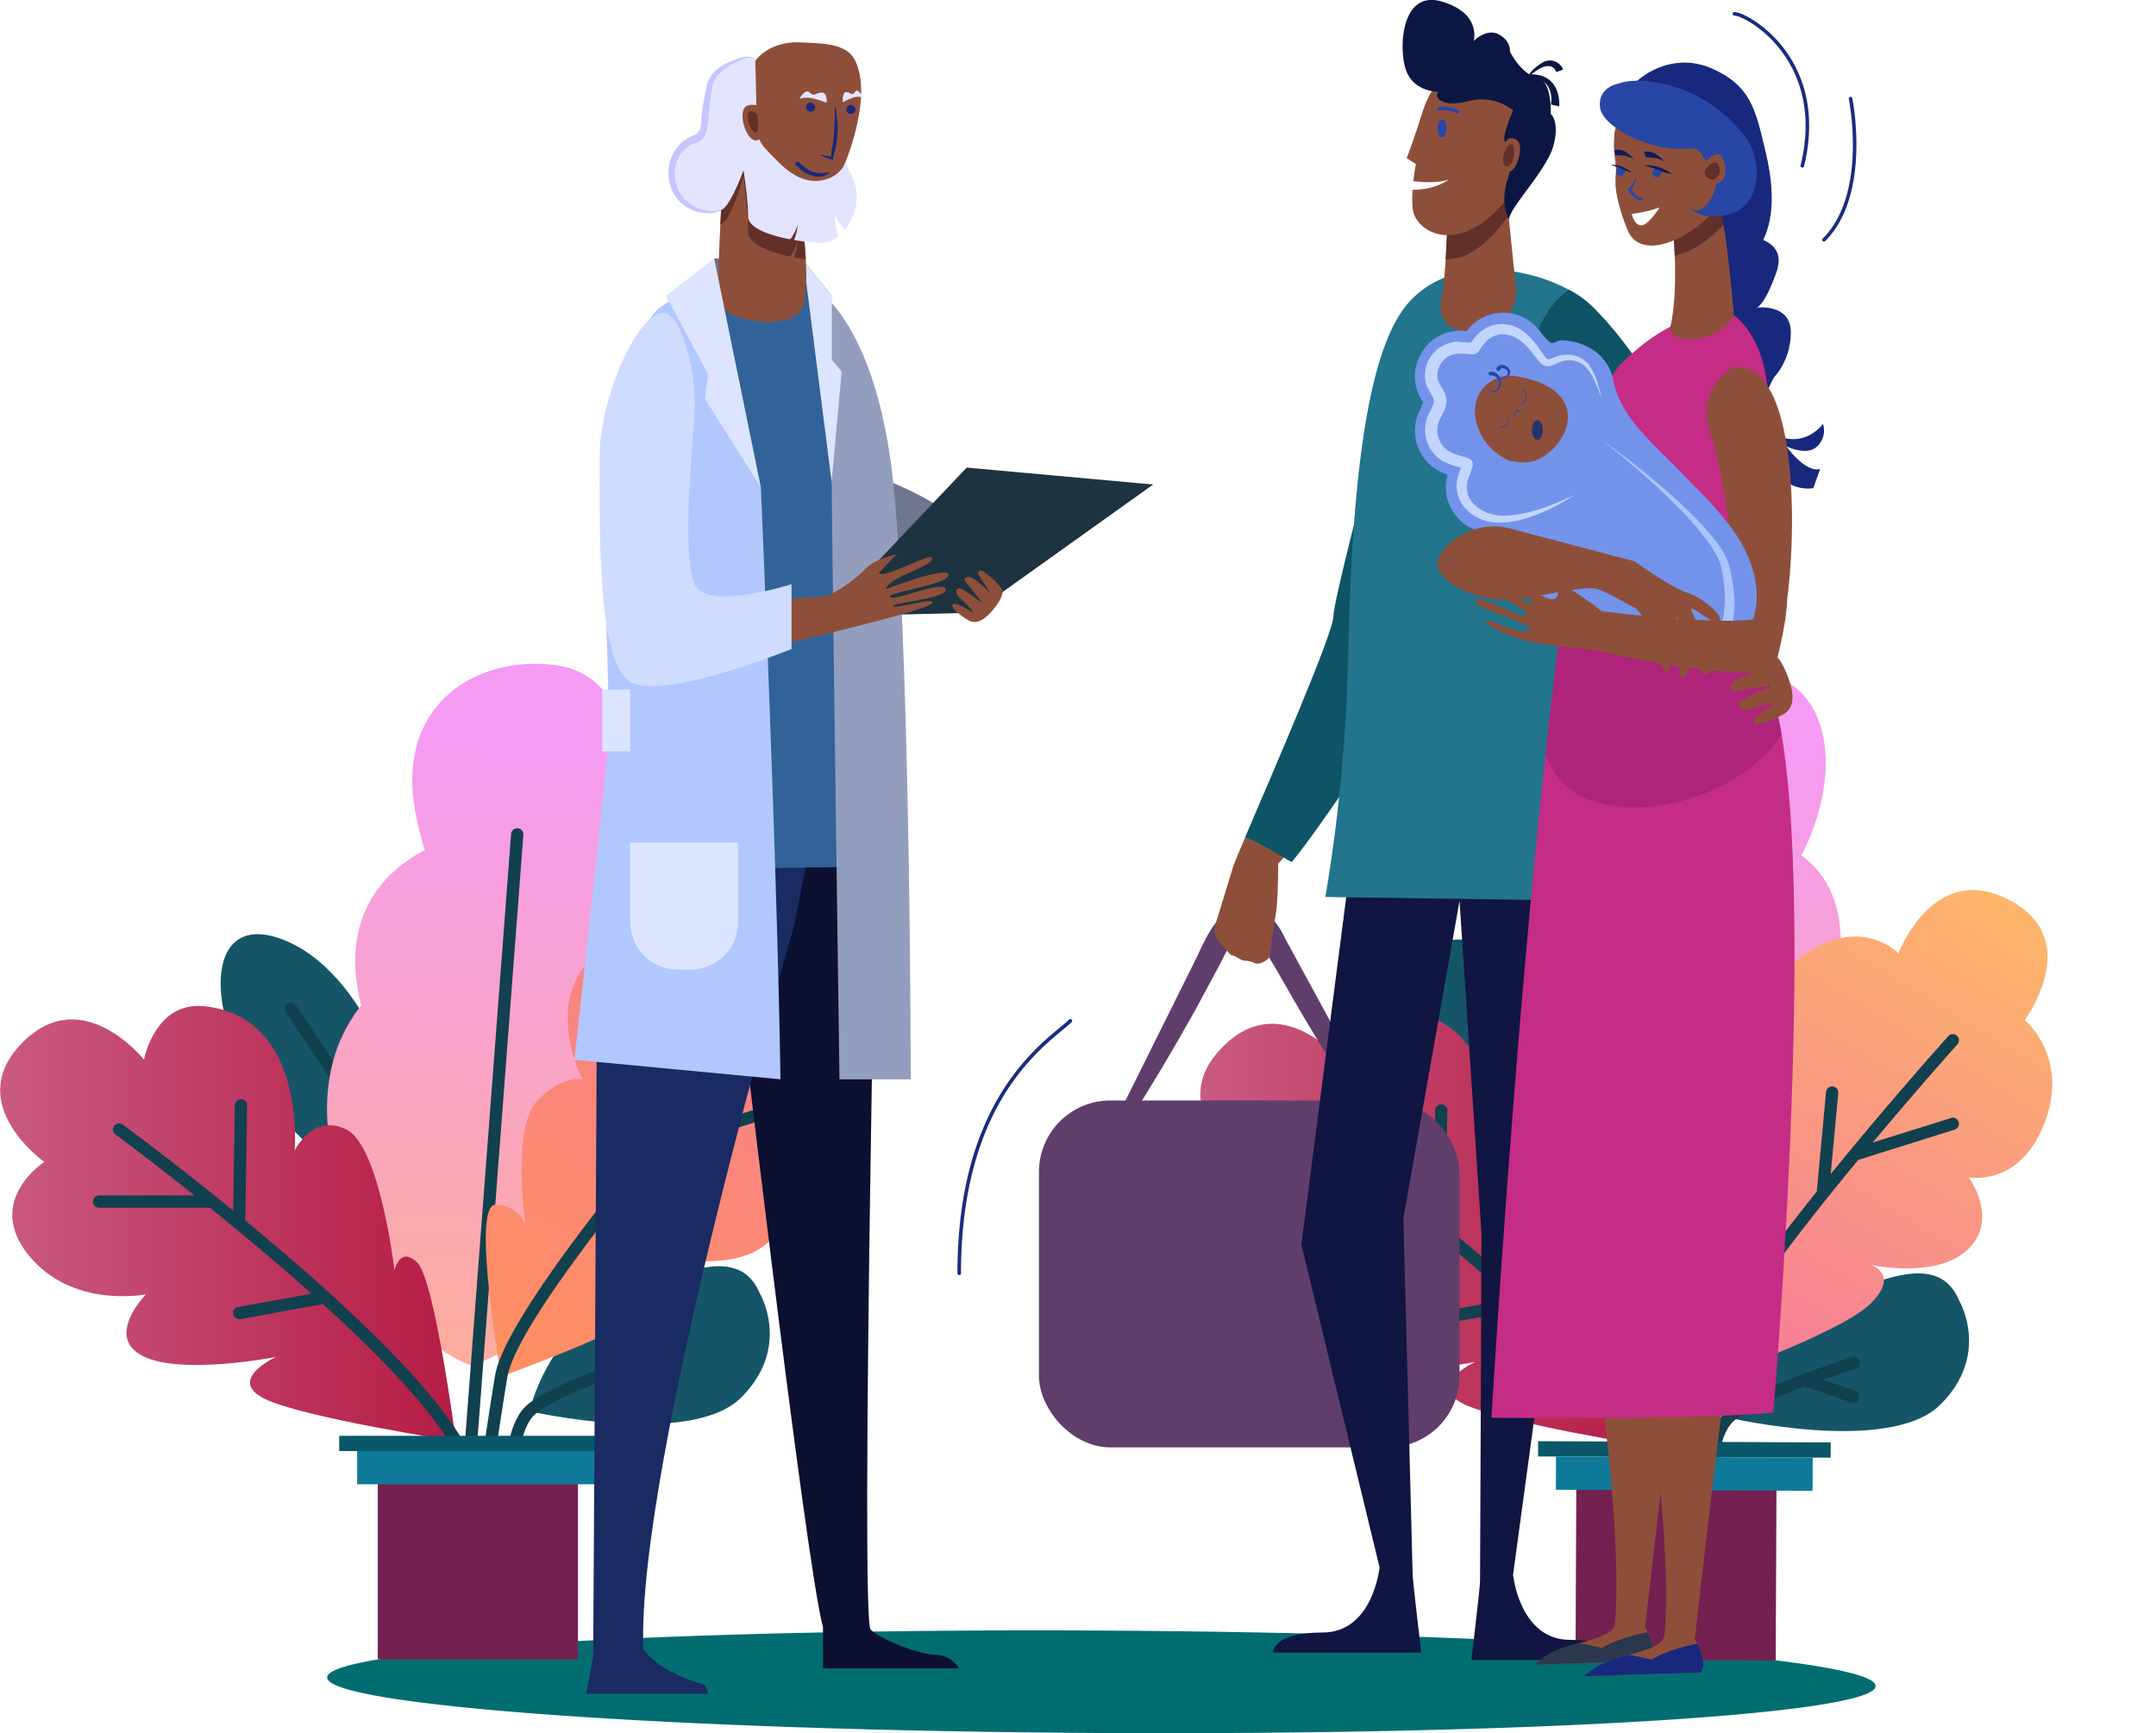 <svg xmlns="http://www.w3.org/2000/svg" xmlns:xlink="http://www.w3.org/1999/xlink" viewBox="0 0 793.91 638.41"><defs><style>.cls-1{mask:url(#mask);filter:url(#luminosity-noclip-3);}.cls-2,.cls-4{mix-blend-mode:multiply;}.cls-2{fill:url(#linear-gradient);}.cls-3{mask:url(#mask-2);filter:url(#luminosity-noclip-4);}.cls-4{fill:url(#linear-gradient-2);}.cls-5{mask:url(#mask-3);}.cls-6{fill:#009688;}.cls-7{mask:url(#mask-4);}.cls-8{fill:url(#linear-gradient-3);}.cls-9{fill:#026d71;}.cls-10{fill:#165568;}.cls-11{fill:#11404e;}.cls-12{fill:url(#linear-gradient-4);}.cls-13{fill:url(#linear-gradient-5);}.cls-14{fill:url(#linear-gradient-6);}.cls-15{fill:#742051;}.cls-16{fill:#0a5769;}.cls-17{fill:#0e7998;}.cls-18{fill:url(#linear-gradient-7);}.cls-19{fill:url(#linear-gradient-8);}.cls-20{fill:url(#linear-gradient-9);}.cls-21{fill:#603e6b;}.cls-22{fill:#8e4f3a;}.cls-23{fill:#0e5466;}.cls-24{fill:#101641;}.cls-25{fill:#22758d;}.cls-26{fill:#633029;}.cls-27{fill:#0b1742;}.cls-28{fill:#2846a6;}.cls-29{fill:#6e778f;}.cls-30{fill:#0c1031;}.cls-31{fill:#6d7280;}.cls-32{fill:#1a2a63;}.cls-33{fill:#326398;}.cls-34{fill:#b3c7ff;}.cls-35{fill:#939ebf;}.cls-36{fill:#dce4ff;}.cls-37{fill:#fc7575;}.cls-38{fill:#1e3340;}.cls-39{fill:#d0dcff;}.cls-40{fill:#e3e4ff;}.cls-41{fill:#c5c6fe;}.cls-42{fill:#18287d;}.cls-43{fill:#2b374d;}.cls-44{fill:#c52c86;}.cls-45{fill:#0f1d5b;}.cls-46{fill:#fff;}.cls-47{fill:#a52176;opacity:0.73;}.cls-48{fill:#7393eb;}.cls-49{fill:#c2d5ff;}.cls-50{fill:#22346d;}.cls-51{fill:#a9c4ff;}.cls-52{fill:#1b2b80;}.cls-53{filter:url(#luminosity-noclip-2);}.cls-54{filter:url(#luminosity-noclip);}</style><filter id="luminosity-noclip" x="80.25" y="-8856.02" width="674.38" height="32766" filterUnits="userSpaceOnUse" color-interpolation-filters="sRGB"><feFlood flood-color="#fff" result="bg"/><feBlend in="SourceGraphic" in2="bg"/></filter><mask id="mask" x="80.25" y="-8856.02" width="674.38" height="32766" maskUnits="userSpaceOnUse"><g class="cls-54"/></mask><linearGradient id="linear-gradient" x1="485.37" y1="783.61" x2="348.47" y2="-43.02" gradientUnits="userSpaceOnUse"><stop offset="0" stop-color="#fff"/><stop offset="1"/></linearGradient><filter id="luminosity-noclip-2" x="698.15" y="-8856.02" width="95.77" height="32766" filterUnits="userSpaceOnUse" color-interpolation-filters="sRGB"><feFlood flood-color="#fff" result="bg"/><feBlend in="SourceGraphic" in2="bg"/></filter><mask id="mask-2" x="698.15" y="-8856.02" width="95.77" height="32766" maskUnits="userSpaceOnUse"><g class="cls-53"/></mask><linearGradient id="linear-gradient-2" x1="765.62" y1="312.75" x2="733.43" y2="118.4" xlink:href="#linear-gradient"/><filter id="luminosity-noclip-3" x="80.25" y="53.23" width="674.38" height="564.28" filterUnits="userSpaceOnUse" color-interpolation-filters="sRGB"><feFlood flood-color="#fff" result="bg"/><feBlend in="SourceGraphic" in2="bg"/></filter><mask id="mask-3" x="80.25" y="53.23" width="674.38" height="564.28" maskUnits="userSpaceOnUse"><g class="cls-1"><path class="cls-2" d="M610.51,414.46c65.39-37.88,106.57-93,106.57-154.41,0-114.22-142.56-206.82-318.42-206.82S80.25,145.83,80.25,260.05c0,94.27,97.08,173.8,229.85,198.72-20.29,15.57-31.9,33.65-31.9,52.93,0,58.44,106.65,105.81,238.21,105.81S754.62,570.14,754.62,511.7C754.62,468.11,695.27,430.67,610.51,414.46Z"/></g></mask><filter id="luminosity-noclip-4" x="698.15" y="143.94" width="95.77" height="134.38" filterUnits="userSpaceOnUse" color-interpolation-filters="sRGB"><feFlood flood-color="#fff" result="bg"/><feBlend in="SourceGraphic" in2="bg"/></filter><mask id="mask-4" x="698.15" y="143.94" width="95.77" height="134.38" maskUnits="userSpaceOnUse"><g class="cls-3"><path class="cls-4" d="M698.55,164.22s29,45.62,31.59,92.13,91.71,15.48,54.85-58.51S692.85,140.09,698.55,164.22Z"/></g></mask><linearGradient id="linear-gradient-3" x1="765.62" y1="312.75" x2="733.43" y2="118.4" gradientUnits="userSpaceOnUse"><stop offset="0" stop-color="#e9a2c9"/><stop offset="1" stop-color="#d278a1"/></linearGradient><linearGradient id="linear-gradient-4" x1="189.83" y1="273.22" x2="179.05" y2="535.53" gradientUnits="userSpaceOnUse"><stop offset="0" stop-color="#f59bf3"/><stop offset="1" stop-color="#ffaf90"/></linearGradient><linearGradient id="linear-gradient-5" y1="450.65" x2="167.89" y2="450.65" gradientUnits="userSpaceOnUse"><stop offset="0" stop-color="#c95a81"/><stop offset="1" stop-color="#b51c45"/></linearGradient><linearGradient id="linear-gradient-6" x1="191.45" y1="503.17" x2="312.73" y2="301.03" gradientUnits="userSpaceOnUse"><stop offset="0" stop-color="#ff8f62"/><stop offset="0.09" stop-color="#fe8d67"/><stop offset="1" stop-color="#f57b9b"/></linearGradient><linearGradient id="linear-gradient-7" x1="631.76" y1="280.02" x2="620.98" y2="542.32" gradientTransform="translate(1.81 -7.2) rotate(0.25)" xlink:href="#linear-gradient-4"/><linearGradient id="linear-gradient-8" x1="441.93" y1="457.44" x2="609.82" y2="457.44" gradientTransform="translate(1.81 -7.2) rotate(0.25)" xlink:href="#linear-gradient-5"/><linearGradient id="linear-gradient-9" x1="633.38" y1="509.96" x2="754.66" y2="307.82" gradientTransform="translate(1.81 -7.2) rotate(0.25)" gradientUnits="userSpaceOnUse"><stop offset="0" stop-color="#f57b9b"/><stop offset="1" stop-color="#ffbf62"/></linearGradient></defs><title>doctorc_1</title><g id="Layer_2" data-name="Layer 2"><g id="_Layer_" data-name="&lt;Layer&gt;"><g class="cls-5"><path class="cls-6" d="M610.51,414.46c65.39-37.88,106.57-93,106.57-154.41,0-114.22-142.56-206.82-318.42-206.82S80.25,145.83,80.25,260.05c0,94.27,97.08,173.8,229.85,198.72-20.29,15.57-31.9,33.65-31.9,52.93,0,58.44,106.65,105.81,238.21,105.81S754.62,570.14,754.62,511.7C754.62,468.11,695.27,430.67,610.51,414.46Z"/></g><g class="cls-7"><path class="cls-8" d="M698.55,164.22s29,45.62,31.59,92.13,91.71,15.48,54.85-58.51S692.85,140.09,698.55,164.22Z"/></g><path class="cls-9" d="M690.67,621c0,10.43-127.75,18.18-285.22,17.31s-285.07-10-285-20.47S248.2,599.7,405.66,600.57,690.73,610.61,690.67,621Z"/><path class="cls-10" d="M150.09,412.2s-12.81-51.28-43.71-65.2-31.64,24.92-11.3,54.1,73.47,62.34,73.47,62.34Z"/><path class="cls-11" d="M168.55,465.7a2.27,2.27,0,0,0,1.88-3.52L109,370.25a2.26,2.26,0,0,0-3.76,2.51l61.41,91.93A2.26,2.26,0,0,0,168.55,465.7Z"/><path class="cls-10" d="M279.74,476.29s11.87,19.78-6.78,38.42-78,5.09-78,5.09,6.45-29.16,31.64-40.69S272.4,458.77,279.74,476.29Z"/><path class="cls-12" d="M234.16,356.87c3.88-18.4-.33-35.08-13.15-44.23,15.34-30.25,10.92-63.33-15.69-67.51-26.93-4.23-60.6,12.21-52.18,55a120.25,120.25,0,0,0,3.27,13c-18.26,9.45-30.3,27.52-23.83,55.4.14.6.28,1.19.43,1.78-10.75,13.49-15.78,32.4-10.42,57.25,13.84,64.1,50.86,75.38,50.86,75.38s33.55-9.16,59.85-55C253.18,413.26,254.07,375.81,234.16,356.87Z"/><path class="cls-13" d="M167.89,530.8s-7.83-59.32-14.14-65.63c-6.55-6.55-8.48,2.79-8.48,2.79s-5.31-45.67-17.68-51.91-19.09,7.7-19.09,7.7,4.42-49.31-33.33-53.14C57.05,368.77,53,390.28,53,390.28s-24-30.2-46.54-4.31c-18.84,21.68,9.86,42,9.86,42s-22,14.13-5.9,34.21,43.37,14.53,43.37,14.53-15.45,15.57-1.18,22.77,49.05.3,49.05.3-18.29,8.34-4.38,15.35S167.89,530.8,167.89,530.8Z"/><path class="cls-11" d="M190.62,305.06a2.27,2.27,0,0,0-2.42,2.08L169,560.32a2.25,2.25,0,0,0,2.08,2.42h.17a2.26,2.26,0,0,0,2.25-2.09l19.22-253.18A2.26,2.26,0,0,0,190.62,305.06Z"/><path class="cls-11" d="M241.75,509.75l-11.92-4.05c4.77-1.73,9-3.17,11.88-4.09a2.26,2.26,0,1,0-1.38-4.31c-1.56.51-38.47,12.42-47,20.9-8.79,8.79-8,34.49-8,35.58a2.26,2.26,0,0,0,2.26,2.19h.07a2.27,2.27,0,0,0,2.19-2.34c-.23-6.88.54-26.09,6.68-32.23,3.84-3.84,15.56-9,26.57-13.21L240.3,514a2.26,2.26,0,0,0,1.45-4.28Z"/><path class="cls-11" d="M169.83,529.64c-14-23.42-49.83-55.64-79.51-80.1L91,407.19a2.26,2.26,0,0,0-2.22-2.3,2.28,2.28,0,0,0-2.3,2.23l-.61,38.76C64.3,428.3,46.92,415.46,45.24,414.23a2.26,2.26,0,1,0-2.68,3.64c.34.26,12.43,9.18,29.07,22.43H36.36a2.27,2.27,0,0,0,0,4.53H77.27c11.54,9.3,24.68,20.25,37.44,31.66l-27.07,4.92a2.26,2.26,0,0,0,.4,4.48,2.83,2.83,0,0,0,.41,0l30.49-5.55c19.85,18,38.14,36.84,47,51.65a2.26,2.26,0,1,0,3.88-2.32Z"/><path class="cls-14" d="M184.54,507s-11.1-63.21-2.18-63.21,11.11,7.45,11.11,7.45-5.28-36.17,4.52-46,16.58-7.54,16.58-7.54S195,360.43,229.64,345c16.63-7.41,27.22,3.58,27.22,3.58s13.37-36.2,42.85-18.65c24.68,14.69,3.77,42.95,3.77,42.95s16.58,13.56,7.53,37.67-27.88,20.35-27.88,20.35,11.31,15.07,0,26.37-36,6-36,6,11,3.3,0,14.31S184.54,507,184.54,507Z"/><path class="cls-11" d="M276.42,409.14l-28.75,9.17c16.89-20.38,30.78-36,31.13-36.41a2.26,2.26,0,0,0-3.38-3c-1.72,1.93-22,24.72-43.15,51.07l2.63-29.78a2.26,2.26,0,1,0-4.5-.39l-3.24,36.57c-21.52,27.18-42.58,56.6-44.85,70.25-4.59,27.61-8.38,57.81-8.41,58.11a2.25,2.25,0,0,0,2,2.52l.28,0a2.26,2.26,0,0,0,2.24-2c0-.3,3.82-30.41,8.39-57.93,2.52-15.13,31-52.55,55.59-82.61l35.43-11.3a2.26,2.26,0,1,0-1.37-4.31Z"/><rect class="cls-15" x="139.11" y="542.39" width="73.71" height="68.75"/><rect class="cls-16" x="124.9" y="528.84" width="107.75" height="5.62"/><rect class="cls-17" x="131.51" y="534.46" width="94.53" height="12.23"/><path class="cls-10" d="M592,414.34S579.44,363,548.61,349,516.85,373.73,537.07,403s73.2,62.65,73.2,62.65Z"/><path class="cls-11" d="M610.26,467.91a2.16,2.16,0,0,0,1.26-.37,2.26,2.26,0,0,0,.64-3.13l-61-92.19a2.26,2.26,0,0,0-3.77,2.49l61,92.19A2.24,2.24,0,0,0,610.26,467.91Z"/><path class="cls-10" d="M721.41,479s11.79,19.83-6.94,38.4-78,4.75-78,4.75S643,493,668.28,481.58,714.14,461.43,721.41,479Z"/><path class="cls-18" d="M676.34,359.37c3.95-18.38-.18-35.08-13-44.29,15.47-30.18,11.19-63.28-15.41-67.57-26.91-4.34-60.64,11.95-52.41,54.73a121.18,121.18,0,0,0,3.21,13c-18.29,9.37-30.41,27.39-24.06,55.3.13.6.28,1.19.42,1.78-10.81,13.43-15.92,32.33-10.66,57.2C578,493.66,615,505.08,615,505.08s33.6-9,60.09-54.69C695.12,415.84,696.17,378.39,676.34,359.37Z"/><path class="cls-19" d="M609.32,533s-7.57-59.36-13.85-65.69c-6.53-6.58-8.49,2.75-8.49,2.75s-5.12-45.69-17.46-52-19.13,7.61-19.13,7.61,4.64-49.29-33.1-53.28C499.18,370.51,495,392,495,392s-23.91-30.31-46.52-4.51c-18.94,21.59,9.67,42,9.67,42s-22.09,14.05-6,34.19,43.31,14.72,43.31,14.72-15.51,15.5-1.27,22.76,49,.51,49,.51S524.86,510,538.73,517,609.32,533,609.32,533Z"/><path class="cls-11" d="M633,307.37a2.26,2.26,0,0,0-2.43,2.08L610.3,562.54a2.26,2.26,0,0,0,2.07,2.43h.17a2.27,2.27,0,0,0,2.26-2.08l20.3-253.1A2.26,2.26,0,0,0,633,307.37Z"/><path class="cls-11" d="M683.28,512.28l-11.9-4.1c4.77-1.71,9-3.13,11.9-4a2.26,2.26,0,0,0-1.37-4.31c-1.57.49-38.52,12.25-47,20.69-8.83,8.75-8.19,34.46-8.16,35.55a2.26,2.26,0,0,0,2.25,2.2H629a2.26,2.26,0,0,0,2.2-2.32c-.2-6.88.65-26.09,6.82-32.21,3.85-3.81,15.59-8.91,26.62-13.09l17.13,5.91a2.11,2.11,0,0,0,.73.12,2.26,2.26,0,0,0,.75-4.39Z"/><path class="cls-11" d="M611.27,531.86c-13.91-23.48-49.59-55.85-79.16-80.44l.85-42.35a2.26,2.26,0,0,0-4.52-.09l-.78,38.77c-21.48-17.68-38.81-30.59-40.49-31.83a2.26,2.26,0,0,0-2.69,3.63c.34.26,12.39,9.24,29,22.56L478.19,442a2.26,2.26,0,0,0,0,4.52l40.91.17c11.49,9.35,24.59,20.36,37.29,31.83l-27.08,4.8a2.26,2.26,0,0,0,.38,4.49,1.9,1.9,0,0,0,.41,0l30.52-5.41c19.76,18.12,38,37,46.78,51.85a2.28,2.28,0,0,0,1.94,1.11,2.36,2.36,0,0,0,1.16-.32A2.27,2.27,0,0,0,611.27,531.86Z"/><path class="cls-20" d="M626.08,509.28s-10.83-63.26-1.91-63.23,11.08,7.51,11.08,7.51-5.13-36.19,4.71-45.95,16.61-7.46,16.61-7.46-19.43-37.38,15.3-52.68c16.66-7.34,27.2,3.69,27.2,3.69S712.6,315,742,332.7c24.61,14.8,3.58,43,3.58,43s16.52,13.64,7.37,37.71-28,20.22-28,20.22,11.24,15.12-.12,26.38-36,5.87-36,5.87,11,3.35-.06,14.32S626.08,509.28,626.08,509.28Z"/><path class="cls-11" d="M718.37,411.82l-28.78,9c17-20.3,30.93-35.88,31.28-36.27a2.26,2.26,0,0,0-3.37-3c-1.73,1.93-22.07,24.63-43.37,50.89l2.77-29.77a2.26,2.26,0,1,0-4.5-.41L669,438.84c-21.64,27.09-42.82,56.41-45.15,70.05-4.71,27.59-8.62,57.78-8.66,58.08a2.26,2.26,0,0,0,1.95,2.53l.28,0a2.26,2.26,0,0,0,2.25-2c0-.3,4-30.4,8.64-57.89,2.58-15.12,31.2-52.42,55.94-82.38l35.48-11.15a2.26,2.26,0,1,0-1.36-4.31Z"/><rect class="cls-15" x="580.36" y="544.64" width="73.71" height="66.76" transform="translate(2.48 -2.64) rotate(0.25)"/><rect class="cls-16" x="566.33" y="531.1" width="107.75" height="5.62" transform="translate(2.28 -2.64) rotate(0.24)"/><rect class="cls-17" x="572.91" y="536.72" width="94.53" height="12.23" transform="translate(2.32 -2.64) rotate(0.24)"/><rect class="cls-21" x="382.58" y="405.33" width="154.86" height="127.77" rx="26.28" ry="26.28"/><path class="cls-21" d="M405.61,423.08c.46-.94,36.89-74.06,34.5-69.4,3.84-7.65,6.66-15.77,14.17-18.92a11.62,11.62,0,0,1,8.43-.22c5.47,1.95,8.52,6.86,10.9,11.82l-.05-.09L514.24,421l-2.06,1.12c-36.52-46.95-47-81.24-54.47-78.94-4,1.58-6.32,8.07-9.77,14.35l-7.38,13.73c-21.82,39.11-32.64,52.69-32.47,52.45-.16.23-.55.73-.82,1Z"/><path class="cls-22" d="M454.22,318.82c-1.15,3.68-4.64,15.06-6.66,21.68a6.84,6.84,0,0,0,2.17,7.26,2.05,2.05,0,0,1,.26.24c.91.91,2.87,3.88,3.78,3.88s3.18,1.93,4.45,1.93a10.27,10.27,0,0,1,4,1c2,.74,5.44-1.79,5.44-2.9s.91-8.26,2-14.31,1-19.48,1-19.48c.63-.63,1.54-1.66,2.65-3-4.82-2.55-9.65-5.08-14.82-6.6C456.14,314,454.55,317.8,454.22,318.82Z"/><path class="cls-23" d="M536,175.81l-19.51-50.76S491,219.28,491,227c0,6.22-22.83,58.64-32.56,81.51,5.17,1.52,12.4,6.45,17.22,9,11.53-13.75,44.13-63.68,44.13-63.68Z"/><path class="cls-24" d="M578.16,604c-18.63,0-21-24-21-24L573.3,461.12l8-147L585.8,277l-76.5,7.43-12.43,37.11L479.21,458.41,508,577.29s-2.36,24-21,24-18.18,7.39-18.18,7.39h54.54s-3.19-26.61-3.19-29.07-3.4-130.82-3.4-130.82l20.68-117,8.09,122.83S545,579.87,545,582.33s-3.19,29.07-3.19,29.07h54.54S596.8,604,578.16,604Z"/><path class="cls-25" d="M589.07,115.89c-10.42-14.35-51.69-27-71.08-3.59-16.85,20.36-20.49,79.62-21.6,131.24a618.66,618.66,0,0,1-8.34,86.84l99.06,1.4,2-134.09S599.49,130.23,589.07,115.89Z"/><path class="cls-22" d="M533,79.08s-.27,21.18-2.37,32c-.81,4.18,1.17,8.45,4.84,10a18.71,18.71,0,0,0,10.79,1c11.68-2.15,12.08-14.81,12.08-14.81l-3.94-38.63Z"/><path class="cls-26" d="M554.44,68.57,533,79.08s-.1,7.82-.65,16.38c5.59.26,12.6-2.79,20.05-12,1.11-1.37,2.14-2.72,3.1-4.07Z"/><path class="cls-22" d="M566.3,38.09c-2.58-7.08-25.94-17-31.88-13.3a37.07,37.07,0,0,0-10.49,16.09C520.76,51,518,58.27,518,58.27l3.37,2.14s-.53,2.79-.94,6.3c3.52.46,9,.82,13-.59,0,0-4.66,3.84-13.25,3.77-.27,3.61-.25,7.36.64,9.41,3.17,7.3,16.54,13.2,31.68-3.22S568.87,45.17,566.3,38.09Z"/><path class="cls-27" d="M557.19,40.67a18.66,18.66,0,0,0-16.43-3.44c-9.7,2.58-13-1.39-11.09-3.43,0,0-8.51.21-11.68-7.3s-2.37-30.26,12.67-26,12,14.6,12,14.6,4.82-4.94,9.37-2.36S556,19,556,19s4.16,8.37,9.9,9.44S571.05,42,571.05,42s3.36,2.57,1,11.58-16.35,23-16.35,27.26c0,0-3.45-5.58-.68-14.38s2.77-14-.19-14S557.19,40.67,557.19,40.67Z"/><path class="cls-22" d="M552.91,58.29s1-7.4,3.12-7.4,4.15.8,3.64,5-2.75,8.85-5.57,6.92A3.25,3.25,0,0,1,552.91,58.29Z"/><path class="cls-27" d="M573.08,26.57a3.37,3.37,0,0,0-1.61-1.94c-2.46-1.13-5.74,1.31-7.9,3l-.37-.47a16.85,16.85,0,0,1,5.16-4.3,5.16,5.16,0,0,1,7.22,2.79Z"/><path class="cls-27" d="M571.1,38.51a10.63,10.63,0,0,0-.08-4.2c-1.57-6.79-9.2-6.2-9.57-6.4v-.42c.22.08,11-2.19,12.58,8.77a12,12,0,0,1,.12,2.92Z"/><ellipse class="cls-28" cx="531.04" cy="47.31" rx="1.66" ry="3.3"/><path class="cls-28" d="M536.82,42c-3-2-7.3-1.26-7.34-1.26l-.19-1.27c.19,0,4.73-.82,8.15,1.43Z"/><path class="cls-26" d="M554.33,55.31s1.26-2.51,2.38-2.16,1.38,5.4-.62,7.53S552.42,59.32,554.33,55.31Z"/><path class="cls-29" d="M320.21,174.6s45.35,14.38,48.08,40.19l-12.1,3.91-41.84-26Z"/><path class="cls-30" d="M270.35,350.65s26.16,224.71,32.7,248.7V614.5h50.17s-3-5-8.7-5-20-5.47-23.92-9.26,2.47-314.35,2.47-314.35H260.76Z"/><polygon class="cls-31" points="262.98 95.17 261.78 113.94 306.28 108.89 295.89 96.15 262.98 95.17"/><path class="cls-32" d="M299.49,305.32l-7.23,36.35s-57.91,196.91-55.37,265.72c0,0,4.87,8.16,22.07,13,.93.26,1.81,3.47,1.81,3.47H215.9L218.43,610s1.45-234.13,1.45-261.39,7.23-62.76,7.23-62.76h75.28Z"/><path class="cls-33" d="M329.59,239.23c0-63.7-18.61-127.06-32.53-135.13,0,0-16.18-1.11-24.5-1.39-12.42-.41-31.53,5.86-41.84,41-6.5,22.15-3.43,75.62-2.73,122.21.31,20.66-2.83,40-2.39,54.59,35.07,0,60.73-1.16,94.76-1.16C320.89,308.22,329.59,259.25,329.59,239.23Z"/><path class="cls-34" d="M280.18,179.52c.1.95-20.69-74.94-20.69-74.94a78.38,78.38,0,0,0-16.23,8.49c-9.27,6.13-22.07,48.43-22.07,48.43s3.14,100.07,3.14,107.68c0,4.1-6.66,65.38-12.82,121.16l75.88,7.19C286.25,319.73,280.18,179.52,280.18,179.52Z"/><path class="cls-35" d="M297.06,104.1s26.77,10.43,32.53,80.45,5.76,213,5.76,213H309.12s-2.84-204.23-2.84-218.23S297.06,104.1,297.06,104.1Z"/><polygon class="cls-36" points="295.89 96.15 306.24 177.52 309.92 136.84 306.28 132.42 306.28 108.89 295.89 96.15"/><path class="cls-36" d="M249.46,310.3h4.94a17.38,17.38,0,0,1,17.38,17.38v29.41a0,0,0,0,1,0,0H232.08a0,0,0,0,1,0,0V327.69A17.38,17.38,0,0,1,249.46,310.3Z" transform="translate(503.86 667.39) rotate(180)"/><rect class="cls-36" x="221.72" y="253.99" width="10.35" height="22.73" transform="translate(453.8 530.72) rotate(180)"/><path class="cls-37" d="M250.49,184.31s0,0-.05-.05C250.91,184.22,250.88,184.25,250.49,184.31Z"/><polygon class="cls-38" points="358.5 225.69 424.63 178.46 355.97 172.22 304.05 226.99 358.5 225.69"/><path class="cls-22" d="M330.16,204.14s-8.08,1.8-11.07,5c-3.81,4.08-12.86,10.72-16.66,10.72s-20,1.58-20,1.58l-2.72,17.83s60.43-13.84,63.28-16.89-14.18,2.26-14.18.9,20.5-2.88,19.45-6.3-18.92,4.61-20.5,2.91,21.55-4.52,21.55-8.15-23,5.24-23,5.24-.43-1.84,5.81-4.78,12.28-5.31,10.9-6.79-17.32,7.89-19.42,5.64Z"/><path class="cls-39" d="M249.51,119.82s7.65,14,6.12,34.18-4.13,51.1.15,61.18,35.69,0,35.69,0v23.87s-45.53,18.5-58.71,12.44-11.93-58.16-11.93-83.71S241.1,101.49,249.51,119.82Z"/><path class="cls-22" d="M275.49,30.27c0-9.55,9.5-15,18.54-14.69,8.87.36,17.52.47,20.59,6.2,7.39,13.82-4,39.69-4,39.69s-6.05,12-18.14,12C284.15,73.52,275.56,48.12,275.49,30.27Z"/><path class="cls-22" d="M266.89,56.94s-3.26,43.87-2.09,53.08,25.28,11.52,30,4.44,0-37.39,0-37.39Z"/><path class="cls-26" d="M296.7,95.45c-.51-9.36-1.91-18.38-1.91-18.38l-27.9-20.13s-1,12.35-1.63,25.76a6,6,0,0,0,1.63-1.07c3.2-3.69,6.89-16.5,6.89-16.5s1.7,13,1.7,20.18c0,4.58,7.85,7.61,15.53,9.2a21.57,21.57,0,0,0,2.75-5.87,23.86,23.86,0,0,1-1.37,6.14C293.87,95.06,295.33,95.28,296.7,95.45Z"/><path class="cls-40" d="M307.47,79a18.1,18.1,0,0,0,3.67,5.6,20.46,20.46,0,0,0,4.35-12c0-6.91-4.07-10.66-4.07-13.22,0,0-1.42,5.86-9.15,7.1s-13.95-5-16.89-8.06-6.72-6.08-6.72-11.16-.54-24.94-.54-24.94-.81-3.41-9.21,1-7.39,7.79-8.74,14.53.51,11.69-4.7,13.46S244.55,61.3,248.58,70s15.12,9.74,18.31,6.38,6.89-13.64,6.89-13.64,1.7,10.45,1.7,17c0,4.18,7.85,7,15.53,8.4a19.09,19.09,0,0,0,2.75-5.36,20.2,20.2,0,0,1-1.37,5.61,65.24,65.24,0,0,0,10.13,1A10,10,0,0,0,308.83,87,18.32,18.32,0,0,1,307.47,79Z"/><path class="cls-41" d="M268.1,23.05c-7.73,3.67-7.77,7.76-8.9,13.72-1.84,8.64.36,11.78-4.65,13.46-11.36,5-11.76,23.43,2,27.72,3.45.91,7.67,1.12,10.35-1.59-3,2.12-6.84,1.51-9.93.27-11.29-4.55-10.89-20-1.45-23.75,6.55-1.79,4.57-8.14,6-15.65,1-5.58,0-8.72,7.23-13,2.53-1.57,7.76-4.51,9.41-1.91C276.8,19.3,271,21.69,268.1,23.05Z"/><path class="cls-22" d="M282.35,41.27a6.69,6.69,0,0,0-6.86-2.48c-4.4,1.07-1,12.94,2.83,12.94S282.35,41.27,282.35,41.27Z"/><path class="cls-42" d="M307.39,38.59c-.05,13.82-.66,12.39-1.4,19.12-1.42-.32-2.87-.54-4.31-.77a41.91,41.91,0,0,0,5,2C306.92,56.48,310,49.88,307.39,38.59Z"/><path class="cls-40" d="M294.37,36.4a8.92,8.92,0,0,1,5.46,0,29.26,29.26,0,0,1,4.54,1.42s.42-3.72-1.77-3.72-2.85,1.68-4.45,0S294.37,36.4,294.37,36.4Z"/><path class="cls-40" d="M317.74,36a5.06,5.06,0,0,0-4.05.15,17.7,17.7,0,0,0-3.31,1.54S310,34,311.56,33.94s2.17,1.61,3.3-.12S317.74,36,317.74,36Z"/><path class="cls-42" d="M300.17,39.76a1.69,1.69,0,1,1-1.65-2A1.88,1.88,0,0,1,300.17,39.76Z"/><path class="cls-42" d="M315,40.64a1.68,1.68,0,1,1-1.64-2A1.88,1.88,0,0,1,315,40.64Z"/><path class="cls-26" d="M278.76,42.08s-2.69-2.42-3.27-.28.8,6.67,2.7,6.94S278.76,42.08,278.76,42.08Z"/><path class="cls-42" d="M305.71,63.33c-2.74,2.79-8,2.45-12.65-2.59-.57-.62.24-1.58.9-1.05C295.1,60.11,298.42,65.33,305.71,63.33Z"/><polygon class="cls-36" points="280.18 179.52 262.98 95.17 245.21 108.98 260.76 137.87 259.61 146.91 280.18 179.52"/><path class="cls-22" d="M352.22,225.31a26.55,26.55,0,0,0,4.38,3.13c3.19,2,6.4-1.12,7.08-1.72a25.84,25.84,0,0,0,3.9-4.7,10.3,10.3,0,0,0,1.62-3.76c.46-2.12-7.5-8.66-8.25-8.13-.5.36-.89.84-.72,1.39s4.56,6.95,4.56,6.95-6.28-6.21-8.12-6-1.6,1.31-1.12,1.84,6.39,8,6.39,8-7.48-5.75-8.68-5.62-2,1.69,1,4.24a49.56,49.56,0,0,1,4.45,4.86s-5.62-3.51-7.42-3.32S352.22,225.31,352.22,225.31Z"/><path class="cls-23" d="M577.76,106.76s-14.56,8.4-14.56,32.93,89.21,121.86,89.21,121.86V221.7S605.33,119.93,577.76,106.76Z"/><path class="cls-22" d="M565.05,613.15a30.38,30.38,0,0,1,11.42-6.47c7.49-2.47,17.76-3.73,18.21-8.77,4-45-15.27-155.21-15.27-155.21l16.66-88.56,34.35,28-21.86,66.7s14.05,23.54,10.93,39.8-13.7,110.84-13.7,110.84,5.41,8.3,2.22,12.24Z"/><path class="cls-43" d="M576.47,606.68c1.6-.53,3.32-1,5-1.46,4.79.92,8.48,1.82,8.48,1.82,4.21-2.79,11-4.7,16.74-5.89,1.39,2.62,3.58,7.75,1.27,10.59l-43,1.41A30.38,30.38,0,0,1,576.47,606.68Z"/><path class="cls-22" d="M583.33,617.4a30.38,30.38,0,0,1,11.42-6.47c7.49-2.47,17.75-3.73,18.21-8.77,4-45-15.27-155.21-15.27-155.21l16.65-88.56,34.36,28-21.86,66.7s14,23.54,10.93,39.79-13.7,110.85-13.7,110.85,5.41,8.3,2.22,12.24Z"/><path class="cls-42" d="M594.75,610.93c1.6-.53,3.32-1,5-1.46,4.79.92,8.48,1.82,8.48,1.82,4.2-2.79,11.05-4.7,16.74-5.89,1.39,2.62,3.58,7.74,1.27,10.59l-43,1.41A30.38,30.38,0,0,1,594.75,610.93Z"/><path class="cls-42" d="M643.89,87.21s14.67.62,10.23,13.09-7.24,13-7.24,13,12.55-1.6,12.55,9-6.06,16.51-6.06,16.51-10.09,16.67.75,21.51,17.16-4.22,17.16-4.22a8,8,0,0,1-2.1,8.26c-3.82,3.85-11.4,0-11.4,0s6.92,9.85,12.45,8.38l-2.5,7.05s-7.38,1.47-12.12-4.66a21.21,21.21,0,0,1-2.63-5.72l4.87,11.31L648.23,178c-2.37-3.33.79-17.34-1.05-23.86s1.05-12.87,1.05-15.4-21.6-5.19-22.39-17.16S628.21,81,643.89,87.21Z"/><path class="cls-44" d="M637.44,115.46s17.38,9,13.22,46.55-3.95,78.64.77,90.62C671.54,303.73,653,520.2,653,520.2c-25.79,2.9-103.79,2-103.79,2s21.19-361.66,47.51-388C619.61,111.31,637.44,115.46,637.44,115.46Z"/><path class="cls-22" d="M615.09,120.33c3.53-14.82.58-41.09.58-41.09l18.17-6.39s5.22,44,4.5,44C632.22,126.53,614.25,127.58,615.09,120.33Z"/><path class="cls-26" d="M633.84,72.85l-18.17,6.39s.74,6.59,1,15a33.86,33.86,0,0,0,14-7.65c1.68-1.51,3.09-2.84,4.26-4.09C634.32,76.89,633.84,72.85,633.84,72.85Z"/><path class="cls-42" d="M594,42.69s13.79,17.45,19.46,19.61,18.34,5.51,18.34,5.51,5.2,25.69,5,31.28c0,0,22.73-4.23,13.33-43.27C646.56,40.94,645,31.49,630,25.08S599,28.36,594,42.69Z"/><path class="cls-22" d="M605.29,37.85s-9.78,3.34-10.72,10.93.88,11.38.43,15,0,10.49,4.34,21,19.18,4.57,27.67-3c9.56-8.48,10.45-11.07,10.43-24.76S620.94,32.1,605.29,37.85Z"/><path class="cls-28" d="M604.86,73.48c.17-1.16-1.42.21-4.1-3.52a12.13,12.13,0,0,0,1.75-5.52,10.86,10.86,0,0,1-3.13,5.47c.1.1,2.16,3.63,4.85,4h0A.56.56,0,0,0,604.86,73.48Z"/><path class="cls-28" d="M611.1,64.92a1.61,1.61,0,0,1-2.27-.29,1.65,1.65,0,0,1,.28-2.29,1.61,1.61,0,0,1,2.27.29A1.65,1.65,0,0,1,611.1,64.92Z"/><path class="cls-28" d="M597.7,64.47a1.61,1.61,0,0,1-2.27-.29,1.64,1.64,0,0,1,.28-2.29,1.61,1.61,0,0,1,2.27.28A1.66,1.66,0,0,1,597.7,64.47Z"/><path class="cls-45" d="M605.29,60.93a14.23,14.23,0,0,1,5.49.57,18,18,0,0,1,2.51,1.11A16.9,16.9,0,0,1,615.65,64a9.49,9.49,0,0,1-2.72-.5c-.89-.26-1.72-.71-2.5-1C608.79,61.91,607.05,61.48,605.29,60.93Z"/><path class="cls-45" d="M593.14,60.66a10.74,10.74,0,0,1,4.1.7,15.63,15.63,0,0,1,1.92,1A16.56,16.56,0,0,1,601,63.51a7.27,7.27,0,0,1-2-.51c-.67-.24-1.31-.62-1.9-.88C595.79,61.58,594.47,61.17,593.14,60.66Z"/><path class="cls-45" d="M605.33,56l.75,2s4.88-.29,7,1.7C613.09,59.72,609.42,54.8,605.33,56Z"/><path class="cls-45" d="M594.46,55.31l.32,1.88s4.89-.3,7,1.7C601.79,58.89,598.56,54.09,594.46,55.31Z"/><path class="cls-46" d="M600.87,78.78a46.78,46.78,0,0,0,10.23-2.37s-4.26,6.91-6.88,6.58S600.87,78.78,600.87,78.78Z"/><path class="cls-28" d="M596,30.77s-7.77,1.26-6.82,8.8,19.56,16.68,32.31,15.16c4.79-.57,4.69,2.29,6.51,4.16,3,3.11,5.64,6.93,2.75,12.82-4.61,9.43-8.64,4.42-8.64,4.42s3.58,5.75,14.81,2.74S650,59.27,642,49.51s-16.46-14.39-23.32-16.82C603.75,27.43,596,30.77,596,30.77Z"/><path class="cls-22" d="M632.21,56.74c-1.3,0-7,3.81-5.61,7.91s2.85,4.41,6.52,2.57S635.51,56.74,632.21,56.74Z"/><path class="cls-26" d="M628.33,62s2.85-3.41,4.19-1.67A3.85,3.85,0,0,1,631.36,66C629.39,66.89,626.41,64.07,628.33,62Z"/><path class="cls-22" d="M619.77,70.21c0,1.85-2.36,3.35-5.28,3.35s-5.28-1.5-5.28-3.35,2.36-3.34,5.28-3.34S619.77,68.36,619.77,70.21Z"/><path class="cls-22" d="M598.93,71.19c0-1.57-1.71-2.89-4-3.25a39,39,0,0,0,1,6.29C597.67,73.7,598.93,72.54,598.93,71.19Z"/><path class="cls-47" d="M582.12,182.13C577.4,208,573,241.82,569.05,278.08a45.63,45.63,0,0,0,3.84,7.05c15,22,65.22,12.71,83.13-14.6a93.76,93.76,0,0,0-4.59-17.9c-2-5.09-3.2-15.44-3.59-28.54C632.39,206,606.41,189.11,582.12,182.13Z"/><path class="cls-22" d="M650,266.12a36.7,36.7,0,0,0,6.8-3.09c4.58-2.47,3.07-8.48,2.82-9.71a35.92,35.92,0,0,0-2.95-7.94,14.22,14.22,0,0,0-3.39-4.54c-2.24-2-15.61,3-15.48,4.29.08.85.39,1.65,1.16,1.83s11.52-.67,11.52-.67-11.82,3.24-12.85,5.59.48,2.83,1.44,2.63,14.06-2.13,14.06-2.13-12.08,5-12.75,6.54.63,3.6,5.78,1.74a49.33,49.33,0,0,1,7.31-1.73S647,263,646,265.29,650,266.12,650,266.12Z"/><path class="cls-22" d="M653.91,238.44c.25-.5.48-1,.68-1.48,7-16.81,11.43-105-16.19-101.68,0,0-14.51,7.23-8.45,25,5.57,16.36,9.24,48.61,8.69,61.89A95.08,95.08,0,0,1,653.91,238.44Z"/><path class="cls-48" d="M637.44,194.31c-6.8-9-10.43-11.94-18.18-20.1-9.4-9.91-22.7-20.15-25.23-34.37a17.11,17.11,0,0,0-8.76-11.73,21.63,21.63,0,0,0-7-2.44,14,14,0,0,0-3.71-.28c-1,.12-2.36,1.11-3.3.92s-3.24-2.93-3.84-3.81a16.78,16.78,0,0,0-27.36-.53c-14.61-2-24.29,14.43-16,26.24a29.13,29.13,0,0,0-1.19,2.85,16.79,16.79,0,0,0,10.2,23.75,16.79,16.79,0,0,0,12.36,21c2,5.77,4.29,11.3,8.84,16.49,9.32,10.62,16.92,10.15,28.9,17.54,16.65,10.26,41,17.19,54.15,8.63S649.61,210.4,637.44,194.31Z"/><path class="cls-49" d="M585.12,134.42a9.75,9.75,0,0,0-6-3.59c-5.27-.81-7.81,1.69-9.15,1.47-2-.33-6.76-14.16-18.56-12.84-4.22.44-7.34,3.28-9.78,6.75l-5.13-.33a12.46,12.46,0,0,0-11.68,14.22c.61,3.91,3.49,5.59,3.12,8.46-1.06,3-4.57,6.91-2.64,13.52a13,13,0,0,0,6.29,7.92,27.59,27.59,0,0,0,6.35,2.21c-.32,1.82-2.74,5.26-.83,10.91,1.36,4.1,5.22,7.16,9.36,8.52,10,3.32,24.75-3.57,33.38-9.44-6.27,3.17-14.7,6.44-21.63,7.38a28.64,28.64,0,0,1-5.53.3c-6.67-.31-11.2-4.3-12.17-7.84a9.42,9.42,0,0,1,0-5.15c.13-.34.81-2.22.78-2.15a27.33,27.33,0,0,0,.94-3c.93-4.47-6.34-2.71-10.37-6.88a9.25,9.25,0,0,1-1.52-10.79c1.08-2.08,1.82-3.05,2.22-5.39.46-4.5-2.77-6.54-3.23-9.33a8.33,8.33,0,0,1,3.51-7.79c2.63-1.75,5.47-1.3,8.48-1.13a9.65,9.65,0,0,0,1.61,0l.28-.05a2.3,2.3,0,0,0,1.33-1,18.77,18.77,0,0,1,3.27-4.12c3.27-2.92,8.51-3.1,13.19,1.18,6.28,5.72,5.75,10.56,12.16,7.45,3.37-1.64,6.82-1.73,9.89.51,2.2,1.93,3.29,3.92,4.57,6.92.77,1.76,1.42,3.58,2.18,5.36C588.29,141.29,588,138.67,585.12,134.42ZM537,130.23h0Zm5.23-3.93h0Z"/><path class="cls-22" d="M557.64,138.45c-4.54-.72-13.35,2.15-14.43,11.4s7.38,21.68,19.57,20.38S590.61,143.65,557.64,138.45Z"/><path class="cls-28" d="M549.47,140.21c8.87-1.32,5.32-4.81,3.68-4.59-.38,0-.67.26-.7.43a.73.73,0,0,1-.85.59c-1-.18-.62-1.56.44-2C555.21,133.09,560.4,139.83,549.47,140.21Z"/><path class="cls-28" d="M547.18,141.88c1.82,4.79,7,.55,3.7-3a2.74,2.74,0,0,0-2-.57h0a.72.72,0,1,1,0-1.44c4.2.15,5,5.48,2.32,7.13a2.48,2.48,0,0,1-3.32-.58A4.19,4.19,0,0,1,547.18,141.88Z"/><path class="cls-28" d="M560.51,151.4a3.25,3.25,0,0,0-2.36.52c-.6.44.08,1.5.51,2.12C556.35,152.32,558.28,150.46,560.51,151.4Z"/><path class="cls-22" d="M574.73,148.84a5.91,5.91,0,1,1-5.91-5.9A5.91,5.91,0,0,1,574.73,148.84Z"/><path class="cls-22" d="M564.17,164.22c0,3.12-2.87,5.66-6.41,5.66s-6.42-2.54-6.42-5.66,2.87-5.66,6.42-5.66S564.17,161.09,564.17,164.22Z"/><path class="cls-28" d="M552.08,157.57H552a.14.14,0,0,1-.13-.15.14.14,0,0,1,.14-.13,4,4,0,0,0,2.76-1,2.55,2.55,0,0,0,.51-2.19.15.15,0,0,1,.12-.16.15.15,0,0,1,.16.12,2.83,2.83,0,0,1-.59,2.42A4.09,4.09,0,0,1,552.08,157.57Z"/><path class="cls-28" d="M559.88,149.34a.18.18,0,0,1-.15-.1.17.17,0,0,1,.09-.22,3.11,3.11,0,0,0,1.9-1.93,4.81,4.81,0,0,0-.76-3.44.16.16,0,0,1,0-.23.16.16,0,0,1,.23,0,5.07,5.07,0,0,1,.79,3.72,3.37,3.37,0,0,1-2.08,2.14Z"/><path class="cls-50" d="M568.12,158.39c0,2-.88,3.63-2,3.63s-2-1.63-2-3.63.89-3.64,2-3.64S568.12,156.38,568.12,158.39Z"/><path class="cls-51" d="M589.81,162c12.57,9,32.23,24.57,41.66,36.86a31.28,31.28,0,0,1,4.81,8.07,54.88,54.88,0,0,1,2.35,13.43c.22,4.45-.26,15-4.29,13a2,2,0,0,1-.71-3,19,19,0,0,0,1-3.38c.37-3.31,1.23-7.69-.63-17.29-1.84-10.12-19.53-26.52-27.22-33.44Q598.54,168.92,589.81,162Z"/><path class="cls-22" d="M658.05,221.27c-.95.68-5.4,4.87-6.14,5.3-9.21,5.36-62.13-1.37-62.24-1.49-1.71-1.64-9.44-7-14.78-10.21s-6.75-8.52-8.75-8.61c-1.6-.08-1.59,3.89,1.56,6.08s8.22,5.83,5,8.11S552,209,551.86,208.87c-1.69-1.36-5.1-3.39-4.91-1.24.34,1.13,5.69,5.78,9.25,8.18,6.19,4.17,8.1,5.56,8.2,6.62-.65.67-4.7-1.94-13.83-7.43-10-6-19.29-6,2,4.82,5.85,3,10.17,6,9.7,6.48-1.42,1.48-5.12-.72-8.79-2.43s-11.64-5-9.79-1.34c.58.7,5.59,2.61,9.24,4,7.91,3,10.1,4,10.41,5.22-2.45,2.55-10.67-1.84-15.19-3.17a.63.63,0,0,0-.56,1.11,45,45,0,0,0,14.36,6.2c7.1,1.84,19,3,26.21,3.49.94.8,46.57,11.28,65.19,7.53C655.23,239.61,657.89,228.64,658.05,221.27Z"/><path class="cls-22" d="M556.21,194.71l45.63,12s13.41,9.69,19.44,11.61,13.41,8.58,12,10.63-9-4.9-10.25-4.69,4.45,8.43,5.38,13.81,2.76,10.62-.32,10.2-5.32-12.56-5.32-12.56-4.74-9.17-5.5-8.08,3.16,7.37,3.16,7.37.94,6.81,1.35,9.2c.3,1.79-1.34,7.15-2.74,5.18-.82-1.16-.43-5.58-1.39-8.11a40.13,40.13,0,0,0-5.16-9.29s3.43,15.52,1.28,15.89-4.39-12.48-4.39-12.48-5.26-10.71-7.56-11.66-8.61-5-13.5-6.73-25.08,3.9-34.09,4-23.63-5.46-24.84-12.54c-.37-2.17,1-4.56,3-6.83A23.88,23.88,0,0,1,556.21,194.71Z"/><path class="cls-52" d="M663.67,61.73a.39.39,0,0,1-.15,0,.65.65,0,0,1-.49-.79c5.1-20.92-1.32-34.83-7.59-42.82-6.73-8.56-14.82-12.36-16.77-12.36a.66.66,0,1,1,0-1.32c2.69,0,11.17,4.42,17.8,12.86,6.46,8.22,13.06,22.52,7.84,43.95A.65.65,0,0,1,663.67,61.73Z"/><path class="cls-52" d="M671.67,89a.67.67,0,0,1-.47-.2.65.65,0,0,1,0-.93c16.6-16.6,9.67-51,9.6-51.4a.66.66,0,0,1,.51-.78.67.67,0,0,1,.78.51c.07.36,7.14,35.51-10,52.6A.65.65,0,0,1,671.67,89Z"/><path class="cls-52" d="M353.22,469.63a.65.65,0,0,1-.66-.66c0-59.22,26.49-81.18,37.8-90.56,1.44-1.2,2.58-2.14,3.36-2.92a.66.66,0,0,1,.93.93c-.82.82-2,1.78-3.45,3C380,388.68,353.87,410.36,353.87,469A.65.65,0,0,1,353.22,469.63Z"/></g></g></svg>
